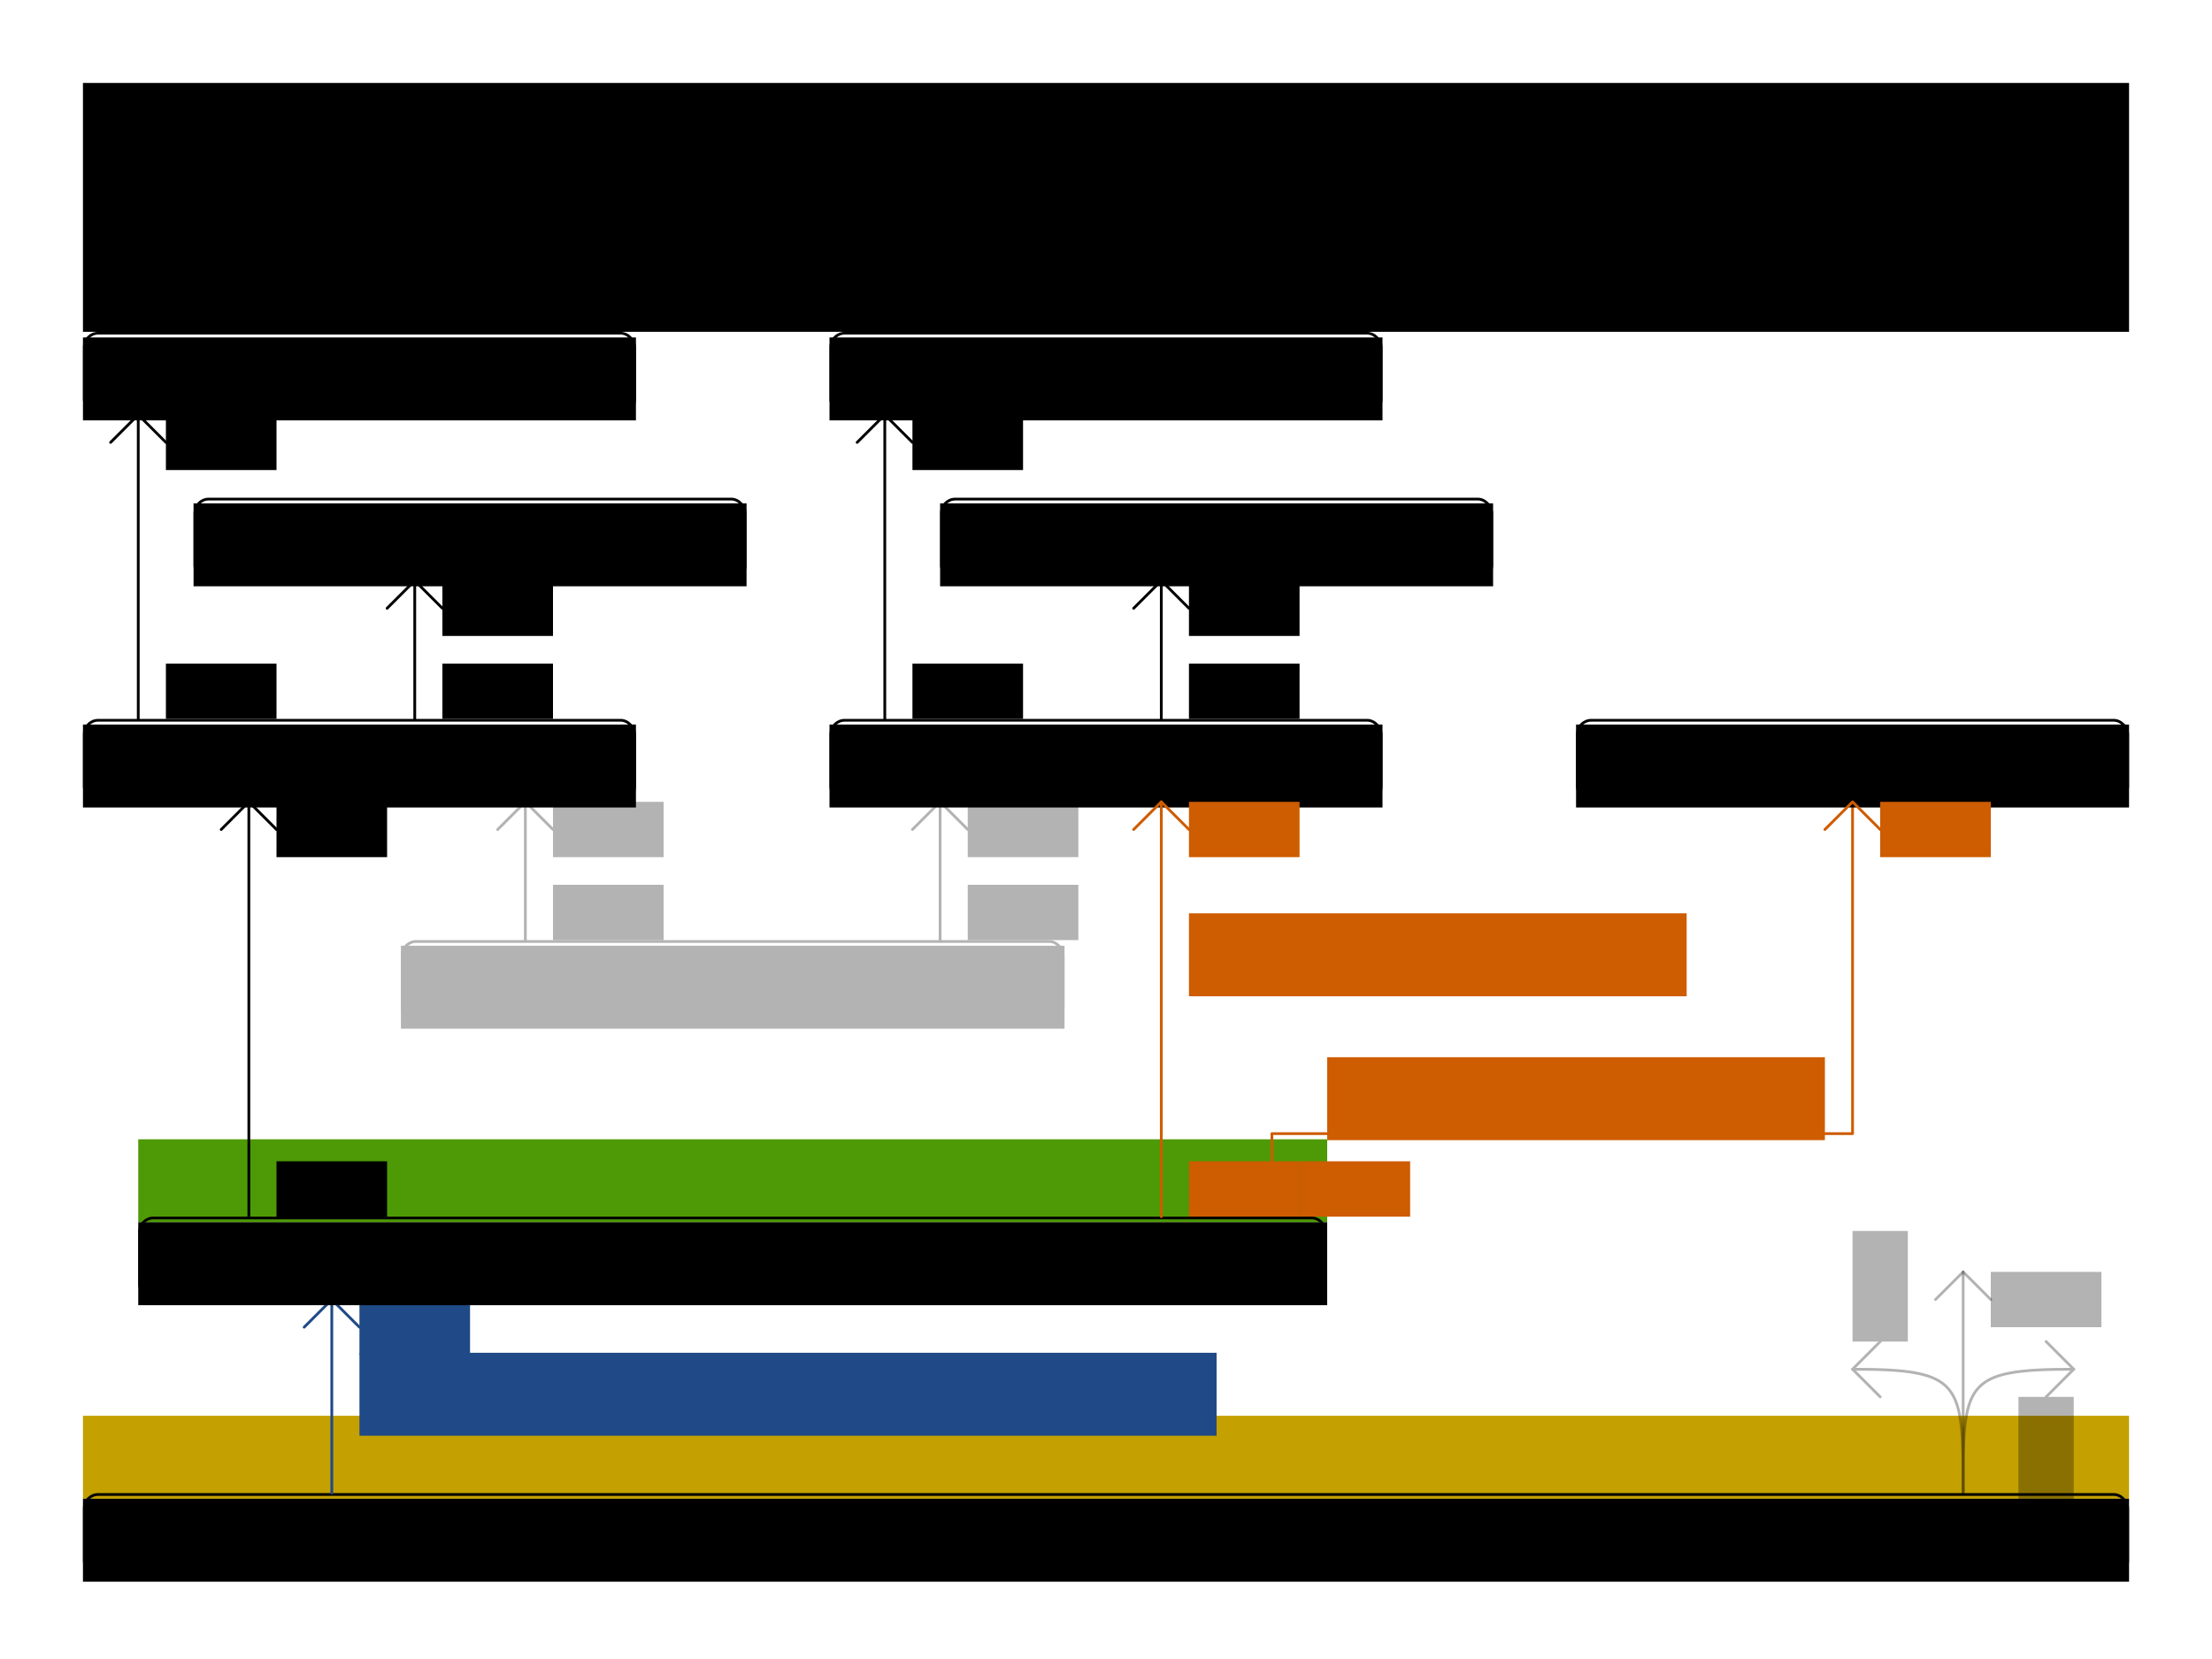 <?xml version="1.0" encoding="UTF-8" standalone="no"?>
<!-- Created with Inkscape (http://www.inkscape.org/) -->

<svg
    xmlns:dc="http://purl.org/dc/elements/1.1/"
    xmlns:cc="http://creativecommons.org/ns#"
    xmlns:rdf="http://www.w3.org/1999/02/22-rdf-syntax-ns#"
    xmlns="http://www.w3.org/2000/svg"
    xmlns:sodipodi="http://sodipodi.sourceforge.net/DTD/sodipodi-0.dtd"
    xmlns:inkscape="http://www.inkscape.org/namespaces/inkscape"
    width="800"
    height="600"
    id="svg2"
    version="1.1"
    inkscape:version="0.92.3 (2405546, 2018-03-11)"
    sodipodi:docname="curriculumCourseClassDiagram.svg"
    inkscape:export-filename="curriculumCourseClassDiagram.png"
    inkscape:export-xdpi="96"
    inkscape:export-ydpi="96">
  <defs
     id="defs4">
    <inkscape:perspective
       sodipodi:type="inkscape:persp3d"
       inkscape:vp_x="0 : 526.18109 : 1"
       inkscape:vp_y="0 : 1000 : 0"
       inkscape:vp_z="744.09448 : 526.18109 : 1"
       inkscape:persp3d-origin="372.04724 : 350.78739 : 1"
       id="perspective10" />
    <inkscape:perspective
       id="perspective3633"
       inkscape:persp3d-origin="0.5 : 0.33333333 : 1"
       inkscape:vp_z="1 : 0.5 : 1"
       inkscape:vp_y="0 : 1000 : 0"
       inkscape:vp_x="0 : 0.5 : 1"
       sodipodi:type="inkscape:persp3d" />
    <inkscape:perspective
       id="perspective3633-0"
       inkscape:persp3d-origin="0.5 : 0.33333333 : 1"
       inkscape:vp_z="1 : 0.5 : 1"
       inkscape:vp_y="0 : 1000 : 0"
       inkscape:vp_x="0 : 0.5 : 1"
       sodipodi:type="inkscape:persp3d" />
    <inkscape:perspective
       id="perspective3633-4"
       inkscape:persp3d-origin="0.5 : 0.33333333 : 1"
       inkscape:vp_z="1 : 0.5 : 1"
       inkscape:vp_y="0 : 1000 : 0"
       inkscape:vp_x="0 : 0.5 : 1"
       sodipodi:type="inkscape:persp3d" />
    <inkscape:perspective
       id="perspective3633-6"
       inkscape:persp3d-origin="0.5 : 0.33333333 : 1"
       inkscape:vp_z="1 : 0.5 : 1"
       inkscape:vp_y="0 : 1000 : 0"
       inkscape:vp_x="0 : 0.5 : 1"
       sodipodi:type="inkscape:persp3d" />
    <inkscape:perspective
       id="perspective3702"
       inkscape:persp3d-origin="0.5 : 0.33333333 : 1"
       inkscape:vp_z="1 : 0.5 : 1"
       inkscape:vp_y="0 : 1000 : 0"
       inkscape:vp_x="0 : 0.5 : 1"
       sodipodi:type="inkscape:persp3d" />
    <inkscape:perspective
       id="perspective3740"
       inkscape:persp3d-origin="0.5 : 0.33333333 : 1"
       inkscape:vp_z="1 : 0.5 : 1"
       inkscape:vp_y="0 : 1000 : 0"
       inkscape:vp_x="0 : 0.5 : 1"
       sodipodi:type="inkscape:persp3d" />
    <inkscape:perspective
       id="perspective3775"
       inkscape:persp3d-origin="0.5 : 0.33333333 : 1"
       inkscape:vp_z="1 : 0.5 : 1"
       inkscape:vp_y="0 : 1000 : 0"
       inkscape:vp_x="0 : 0.5 : 1"
       sodipodi:type="inkscape:persp3d" />
    <inkscape:perspective
       id="perspective3775-7"
       inkscape:persp3d-origin="0.5 : 0.33333333 : 1"
       inkscape:vp_z="1 : 0.5 : 1"
       inkscape:vp_y="0 : 1000 : 0"
       inkscape:vp_x="0 : 0.5 : 1"
       sodipodi:type="inkscape:persp3d" />
    <inkscape:perspective
       id="perspective3775-4"
       inkscape:persp3d-origin="0.5 : 0.33333333 : 1"
       inkscape:vp_z="1 : 0.5 : 1"
       inkscape:vp_y="0 : 1000 : 0"
       inkscape:vp_x="0 : 0.5 : 1"
       sodipodi:type="inkscape:persp3d" />
    <inkscape:perspective
       id="perspective3775-75"
       inkscape:persp3d-origin="0.5 : 0.33333333 : 1"
       inkscape:vp_z="1 : 0.5 : 1"
       inkscape:vp_y="0 : 1000 : 0"
       inkscape:vp_x="0 : 0.5 : 1"
       sodipodi:type="inkscape:persp3d" />
    <inkscape:perspective
       id="perspective3896"
       inkscape:persp3d-origin="0.5 : 0.33333333 : 1"
       inkscape:vp_z="1 : 0.5 : 1"
       inkscape:vp_y="0 : 1000 : 0"
       inkscape:vp_x="0 : 0.5 : 1"
       sodipodi:type="inkscape:persp3d" />
    <inkscape:perspective
       id="perspective3896-4"
       inkscape:persp3d-origin="0.5 : 0.33333333 : 1"
       inkscape:vp_z="1 : 0.5 : 1"
       inkscape:vp_y="0 : 1000 : 0"
       inkscape:vp_x="0 : 0.5 : 1"
       sodipodi:type="inkscape:persp3d" />
    <inkscape:perspective
       id="perspective3927"
       inkscape:persp3d-origin="0.5 : 0.33333333 : 1"
       inkscape:vp_z="1 : 0.5 : 1"
       inkscape:vp_y="0 : 1000 : 0"
       inkscape:vp_x="0 : 0.5 : 1"
       sodipodi:type="inkscape:persp3d" />
    <inkscape:perspective
       id="perspective3927-3"
       inkscape:persp3d-origin="0.5 : 0.33333333 : 1"
       inkscape:vp_z="1 : 0.5 : 1"
       inkscape:vp_y="0 : 1000 : 0"
       inkscape:vp_x="0 : 0.5 : 1"
       sodipodi:type="inkscape:persp3d" />
    <inkscape:perspective
       id="perspective3927-8"
       inkscape:persp3d-origin="0.5 : 0.33333333 : 1"
       inkscape:vp_z="1 : 0.5 : 1"
       inkscape:vp_y="0 : 1000 : 0"
       inkscape:vp_x="0 : 0.5 : 1"
       sodipodi:type="inkscape:persp3d" />
    <inkscape:perspective
       id="perspective4002"
       inkscape:persp3d-origin="0.5 : 0.33333333 : 1"
       inkscape:vp_z="1 : 0.5 : 1"
       inkscape:vp_y="0 : 1000 : 0"
       inkscape:vp_x="0 : 0.5 : 1"
       sodipodi:type="inkscape:persp3d" />
    <inkscape:perspective
       id="perspective4002-7"
       inkscape:persp3d-origin="0.5 : 0.33333333 : 1"
       inkscape:vp_z="1 : 0.5 : 1"
       inkscape:vp_y="0 : 1000 : 0"
       inkscape:vp_x="0 : 0.5 : 1"
       sodipodi:type="inkscape:persp3d" />
    <inkscape:perspective
       id="perspective4002-2"
       inkscape:persp3d-origin="0.5 : 0.33333333 : 1"
       inkscape:vp_z="1 : 0.5 : 1"
       inkscape:vp_y="0 : 1000 : 0"
       inkscape:vp_x="0 : 0.5 : 1"
       sodipodi:type="inkscape:persp3d" />
    <inkscape:perspective
       id="perspective4077"
       inkscape:persp3d-origin="0.5 : 0.33333333 : 1"
       inkscape:vp_z="1 : 0.5 : 1"
       inkscape:vp_y="0 : 1000 : 0"
       inkscape:vp_x="0 : 0.5 : 1"
       sodipodi:type="inkscape:persp3d" />
    <inkscape:perspective
       id="perspective4077-4"
       inkscape:persp3d-origin="0.5 : 0.33333333 : 1"
       inkscape:vp_z="1 : 0.5 : 1"
       inkscape:vp_y="0 : 1000 : 0"
       inkscape:vp_x="0 : 0.5 : 1"
       sodipodi:type="inkscape:persp3d" />
    <inkscape:perspective
       id="perspective4077-46"
       inkscape:persp3d-origin="0.5 : 0.33333333 : 1"
       inkscape:vp_z="1 : 0.5 : 1"
       inkscape:vp_y="0 : 1000 : 0"
       inkscape:vp_x="0 : 0.5 : 1"
       sodipodi:type="inkscape:persp3d" />
    <inkscape:perspective
       id="perspective4152"
       inkscape:persp3d-origin="0.5 : 0.33333333 : 1"
       inkscape:vp_z="1 : 0.5 : 1"
       inkscape:vp_y="0 : 1000 : 0"
       inkscape:vp_x="0 : 0.5 : 1"
       sodipodi:type="inkscape:persp3d" />
    <inkscape:perspective
       id="perspective4152-7"
       inkscape:persp3d-origin="0.5 : 0.33333333 : 1"
       inkscape:vp_z="1 : 0.5 : 1"
       inkscape:vp_y="0 : 1000 : 0"
       inkscape:vp_x="0 : 0.5 : 1"
       sodipodi:type="inkscape:persp3d" />
    <inkscape:perspective
       id="perspective4152-0"
       inkscape:persp3d-origin="0.5 : 0.33333333 : 1"
       inkscape:vp_z="1 : 0.5 : 1"
       inkscape:vp_y="0 : 1000 : 0"
       inkscape:vp_x="0 : 0.5 : 1"
       sodipodi:type="inkscape:persp3d" />
    <inkscape:perspective
       id="perspective4227"
       inkscape:persp3d-origin="0.5 : 0.33333333 : 1"
       inkscape:vp_z="1 : 0.5 : 1"
       inkscape:vp_y="0 : 1000 : 0"
       inkscape:vp_x="0 : 0.5 : 1"
       sodipodi:type="inkscape:persp3d" />
    <inkscape:perspective
       id="perspective4227-1"
       inkscape:persp3d-origin="0.5 : 0.33333333 : 1"
       inkscape:vp_z="1 : 0.5 : 1"
       inkscape:vp_y="0 : 1000 : 0"
       inkscape:vp_x="0 : 0.5 : 1"
       sodipodi:type="inkscape:persp3d" />
    <inkscape:perspective
       id="perspective4227-3"
       inkscape:persp3d-origin="0.5 : 0.33333333 : 1"
       inkscape:vp_z="1 : 0.5 : 1"
       inkscape:vp_y="0 : 1000 : 0"
       inkscape:vp_x="0 : 0.5 : 1"
       sodipodi:type="inkscape:persp3d" />
    <inkscape:perspective
       id="perspective2987"
       inkscape:persp3d-origin="0.5 : 0.33333333 : 1"
       inkscape:vp_z="1 : 0.5 : 1"
       inkscape:vp_y="0 : 1000 : 0"
       inkscape:vp_x="0 : 0.5 : 1"
       sodipodi:type="inkscape:persp3d" />
    <inkscape:perspective
       id="perspective3018"
       inkscape:persp3d-origin="0.5 : 0.33333333 : 1"
       inkscape:vp_z="1 : 0.5 : 1"
       inkscape:vp_y="0 : 1000 : 0"
       inkscape:vp_x="0 : 0.5 : 1"
       sodipodi:type="inkscape:persp3d" />
    <inkscape:perspective
       id="perspective3049"
       inkscape:persp3d-origin="0.5 : 0.33333333 : 1"
       inkscape:vp_z="1 : 0.5 : 1"
       inkscape:vp_y="0 : 1000 : 0"
       inkscape:vp_x="0 : 0.5 : 1"
       sodipodi:type="inkscape:persp3d" />
  </defs>
  <sodipodi:namedview
     id="base"
     pagecolor="#ffffff"
     bordercolor="#666666"
     borderopacity="1.0"
     inkscape:pageopacity="1"
     inkscape:pageshadow="2"
     inkscape:zoom="1.2783333"
     inkscape:cx="408.60495"
     inkscape:cy="300"
     inkscape:document-units="px"
     inkscape:current-layer="layer1"
     showgrid="true"
     width="800px"
     borderlayer="true"
     gridtolerance="10"
     inkscape:window-width="1680"
     inkscape:window-height="991"
     inkscape:window-x="1680"
     inkscape:window-y="27"
     inkscape:window-maximized="1"
     inkscape:snap-grids="true"
     inkscape:snap-bbox="false"
     showguides="true"
     inkscape:guide-bbox="true">
    <inkscape:grid
       empspacing="10"
       visible="true"
       enabled="true"
       snapvisiblegridlinesonly="true"
       spacingx="10"
       spacingy="10"
       dotted="true"
       type="xygrid"
       id="grid2845"
       originx="0"
       originy="0" />
  </sodipodi:namedview>
  <g
     inkscape:groupmode="layer"
     id="layer4"
     inkscape:label="PlanningSolution annotations"
     style="display:inline">
    <rect
       ry="5"
       rx="5"
       y="540.5"
       x="30.5"
       height="29"
       width="739"
       id="rect4736"
       style="display:inline;opacity:0.5;fill:#fce94f;stroke:none" />
    <flowRoot
       style="font-style:italic;font-variant:normal;font-weight:normal;font-stretch:normal;line-height:0.01%;font-family:'Liberation Sans';-inkscape-font-specification:'Arial Italic';text-align:center;writing-mode:lr-tb;text-anchor:middle;display:inline;fill:#c4a000;fill-opacity:1;stroke:none"
       id="flowRoot4348-6-1"
       xml:space="preserve"
       transform="translate(-370,468.262)"><flowRegion
         id="flowRegion4350-8-1"><rect
           style="font-style:italic;font-size:20px;-inkscape-font-specification:'Arial Italic';fill:#c4a000"
           y="43.777"
           x="400"
           height="30"
           width="740"
           id="rect4352-5-84" /></flowRegion><flowPara
         id="flowPara4354-9-3"
         style="font-size:20px;line-height:1.25">@PlanningSolution</flowPara></flowRoot>    <flowRoot
       transform="translate(-150,395.786)"
       xml:space="preserve"
       id="flowRoot3161"
       style="font-style:italic;font-variant:normal;font-weight:normal;font-stretch:normal;line-height:0.01%;font-family:'Liberation Sans';-inkscape-font-specification:'Arial Italic';text-align:start;writing-mode:lr-tb;text-anchor:start;display:inline;fill:#204a87;fill-opacity:1;stroke:none"><flowRegion
         id="flowRegion3163"><rect
           id="rect3165"
           width="310"
           height="30"
           x="280"
           y="93.463"
           style="font-style:italic;font-size:16px;-inkscape-font-specification:'Arial Italic';text-align:start;text-anchor:start;fill:#204a87" /></flowRegion><flowPara
         id="flowPara3167"
         style="font-size:16px;line-height:1.25">@PlanningEntityCollectionProperty</flowPara></flowRoot>  </g>
  <g
     inkscape:groupmode="layer"
     id="layer3"
     inkscape:label="PlanningSolution"
     style="display:inline">
    <rect
       style="display:inline;fill:none;stroke:#000000;stroke-width:1;stroke-linecap:round;stroke-linejoin:round;stroke-miterlimit:4;stroke-dasharray:none"
       id="rect2851-41-9-5"
       width="739"
       height="29"
       x="30.5"
       y="540.5"
       rx="5"
       ry="5" />
    <flowRoot
       transform="translate(-310,508.261)"
       xml:space="preserve"
       id="flowRoot3985-1-6"
       style="font-style:normal;font-variant:normal;font-weight:normal;font-stretch:normal;line-height:0.01%;font-family:'Liberation Sans';-inkscape-font-specification:'Liberation Sans, Normal';text-align:center;writing-mode:lr-tb;text-anchor:middle;display:inline;fill:#000000;fill-opacity:1;stroke:none"><flowRegion
         id="flowRegion3987-3-4"><rect
           id="rect3989-1-1"
           width="740"
           height="30"
           x="340"
           y="33.777"
           style="font-size:20px" /></flowRegion><flowPara
         id="flowPara3991-1-62"
         style="font-size:20px;line-height:1.25">CourseSchedule</flowPara></flowRoot>    <path
       sodipodi:nodetypes="cc"
       inkscape:connector-curvature="0"
       id="path4270"
       d="M 120,540 V 470"
       style="color:#000000;display:inline;overflow:visible;visibility:visible;fill:none;stroke:#204a87;stroke-width:1px;stroke-linecap:round;stroke-linejoin:round;stroke-miterlimit:4;stroke-dasharray:none;stroke-dashoffset:0;stroke-opacity:1;marker:none;enable-background:accumulate" />
    <path
       inkscape:connector-curvature="0"
       id="path4272"
       d="m 110,480 10,-10 10,10"
       style="color:#000000;display:inline;overflow:visible;visibility:visible;fill:none;stroke:#204a87;stroke-width:1px;stroke-linecap:round;stroke-linejoin:round;stroke-miterlimit:4;stroke-dasharray:none;stroke-dashoffset:0;stroke-opacity:1;marker:none;enable-background:accumulate" />
    <flowRoot
       transform="translate(130,354.255)"
       xml:space="preserve"
       id="flowRoot4274"
       style="font-style:normal;font-variant:normal;font-weight:normal;font-stretch:normal;line-height:0.01%;font-family:'Liberation Sans';-inkscape-font-specification:'Liberation Sans, Normal';text-align:start;writing-mode:lr-tb;text-anchor:start;display:inline;fill:#204a87;fill-opacity:1;stroke:none"><flowRegion
         id="flowRegion4276"><rect
           id="rect4278"
           width="40"
           height="20"
           x="0"
           y="115.745"
           style="font-size:16px;text-align:start;text-anchor:start;fill:#204a87;fill-opacity:1" /></flowRegion><flowPara
         id="flowPara4280"
         style="font-size:16px;line-height:1.25"> *</flowPara></flowRoot>    <path
       style="color:#000000;display:inline;overflow:visible;visibility:visible;opacity:0.3;fill:none;stroke:#000000;stroke-width:1px;stroke-linecap:round;stroke-linejoin:round;stroke-miterlimit:4;stroke-dasharray:none;stroke-dashoffset:0;stroke-opacity:1;marker:none;enable-background:accumulate"
       d="M 710,540 V 460"
       id="path4312"
       inkscape:connector-curvature="0"
       sodipodi:nodetypes="cc" />
    <path
       style="color:#000000;display:inline;overflow:visible;visibility:visible;opacity:0.3;fill:none;stroke:#000000;stroke-width:1px;stroke-linecap:round;stroke-linejoin:round;stroke-miterlimit:4;stroke-dasharray:none;stroke-dashoffset:0;stroke-opacity:1;marker:none;enable-background:accumulate"
       d="m 700,470 10,-10 10,10"
       id="path4314"
       inkscape:connector-curvature="0" />
    <flowRoot
       style="font-style:normal;font-variant:normal;font-weight:normal;font-stretch:normal;line-height:0.01%;font-family:'Liberation Sans';-inkscape-font-specification:'Liberation Sans, Normal';text-align:start;writing-mode:lr-tb;text-anchor:start;display:inline;opacity:0.3;fill:#000000;fill-opacity:1;stroke:none"
       id="flowRoot4316"
       xml:space="preserve"
       transform="translate(720,344.255)"><flowRegion
         id="flowRegion4318"><rect
           style="font-size:16px;text-align:start;text-anchor:start;fill:#000000;fill-opacity:1"
           y="115.745"
           x="0"
           height="20"
           width="40"
           id="rect4320" /></flowRegion><flowPara
         id="flowPara4322"
         style="font-size:16px;line-height:1.25"> *</flowPara></flowRoot>    <g
       id="g4452"
       transform="translate(25.199,-452.362)"
       style="display:inline;opacity:0.3">
      <path
         style="color:#000000;display:inline;overflow:visible;visibility:visible;fill:none;stroke:#000000;stroke-width:1px;stroke-linecap:round;stroke-linejoin:round;stroke-miterlimit:4;stroke-dasharray:none;stroke-dashoffset:0;stroke-opacity:1;marker:none;enable-background:accumulate"
         d="m 684.801,992.362 c 0,-40 -0.164,-44.801 -40,-44.801"
         id="path4340"
         inkscape:connector-curvature="0"
         sodipodi:nodetypes="cc" />
      <path
         style="color:#000000;display:inline;overflow:visible;visibility:visible;fill:none;stroke:#000000;stroke-width:1px;stroke-linecap:round;stroke-linejoin:round;stroke-miterlimit:4;stroke-dasharray:none;stroke-dashoffset:0;stroke-opacity:1;marker:none;enable-background:accumulate"
         d="m 654.801,957.561 -10,-10 10,-10"
         id="path4342"
         inkscape:connector-curvature="0" />
      <flowRoot
         style="font-style:normal;font-variant:normal;font-weight:normal;font-stretch:normal;line-height:0.01%;font-family:'Liberation Sans';-inkscape-font-specification:'Liberation Sans, Normal';text-align:start;writing-mode:lr-tb;text-anchor:start;fill:#000000;fill-opacity:1;stroke:none"
         id="flowRoot4344"
         xml:space="preserve"
         transform="rotate(-90,733.308,204.253)"><flowRegion
           id="flowRegion4346"><rect
             style="font-size:16px;text-align:start;text-anchor:start;fill:#000000;fill-opacity:1"
             y="115.745"
             x="0"
             height="20"
             width="40"
             id="rect4348" /></flowRegion><flowPara
           id="flowPara4350"
           style="font-size:16px;line-height:1.25"> *</flowPara></flowRoot>      <path
         style="color:#000000;display:inline;overflow:visible;visibility:visible;fill:none;stroke:#000000;stroke-width:1px;stroke-linecap:round;stroke-linejoin:round;stroke-miterlimit:4;stroke-dasharray:none;stroke-dashoffset:0;stroke-opacity:1;marker:none;enable-background:accumulate"
         d="m 684.801,992.362 c 0,-40 -0.082,-44.801 40,-44.801"
         id="path4354"
         inkscape:connector-curvature="0"
         sodipodi:nodetypes="cc" />
      <path
         style="color:#000000;display:inline;overflow:visible;visibility:visible;fill:none;stroke:#000000;stroke-width:1px;stroke-linecap:round;stroke-linejoin:round;stroke-miterlimit:4;stroke-dasharray:none;stroke-dashoffset:0;stroke-opacity:1;marker:none;enable-background:accumulate"
         d="m 714.801,937.561 10,10 -10,10"
         id="path4356"
         inkscape:connector-curvature="0" />
      <flowRoot
         style="font-style:normal;font-variant:normal;font-weight:normal;font-stretch:normal;line-height:0.01%;font-family:'Liberation Sans';-inkscape-font-specification:'Liberation Sans, Normal';text-align:start;writing-mode:lr-tb;text-anchor:start;fill:#000000;fill-opacity:1;stroke:none"
         id="flowRoot4358"
         xml:space="preserve"
         transform="rotate(90,-58.508,899.054)"><flowRegion
           id="flowRegion4360"><rect
             style="font-size:16px;text-align:start;text-anchor:start;fill:#000000;fill-opacity:1"
             y="115.745"
             x="0"
             height="20"
             width="40"
             id="rect4362" /></flowRegion><flowPara
           id="flowPara4364"
           style="font-size:16px;line-height:1.25"> *</flowPara></flowRoot>    </g>
  </g>
  <g
     inkscape:groupmode="layer"
     id="layer2"
     inkscape:label="Annotations"
     style="display:inline">
    <rect
       style="opacity:0.5;fill:#8ae234;stroke:none"
       id="rect4619"
       width="429"
       height="29"
       x="50.5"
       y="440.5"
       rx="5"
       ry="5" />
    <flowRoot
       style="font-style:italic;font-variant:normal;font-weight:normal;font-stretch:normal;line-height:0.01%;font-family:'Liberation Sans';-inkscape-font-specification:'Arial Italic';text-align:center;writing-mode:lr-tb;text-anchor:middle;fill:#4e9a06;fill-opacity:1;stroke:none"
       id="flowRoot4348-6"
       xml:space="preserve"
       transform="translate(-290,368.262)"><flowRegion
         id="flowRegion4350-8"><rect
           style="font-style:italic;font-size:20px;-inkscape-font-specification:'Arial Italic';fill:#4e9a06"
           y="43.777"
           x="340"
           height="30"
           width="430"
           id="rect4352-5" /></flowRegion><flowPara
         id="flowPara4354-9"
         style="font-size:20px;line-height:1.25">@PlanningEntity</flowPara></flowRoot>    <flowRoot
       style="font-style:italic;font-variant:normal;font-weight:normal;font-stretch:normal;line-height:0.01%;font-family:'Liberation Sans';-inkscape-font-specification:'Arial Italic';text-align:start;writing-mode:lr-tb;text-anchor:start;fill:#ce5c00;fill-opacity:1;stroke:none"
       id="flowRoot4348-6-5"
       xml:space="preserve"
       transform="translate(10,256.537)"><flowRegion
         id="flowRegion4350-8-4"><rect
           style="font-style:italic;font-size:20px;-inkscape-font-specification:'Arial Italic';text-align:start;text-anchor:start;fill:#ce5c00"
           y="73.777"
           x="420"
           height="30"
           width="180"
           id="rect4352-5-8" /></flowRegion><flowPara
         id="flowPara4354-9-6"
         style="font-size:20px;line-height:1.25">@PlanningVariable</flowPara></flowRoot>    <flowRoot
       transform="translate(60,308.576)"
       xml:space="preserve"
       id="flowRoot4262"
       style="font-style:italic;font-variant:normal;font-weight:normal;font-stretch:normal;line-height:0.01%;font-family:'Liberation Sans';-inkscape-font-specification:'Arial Italic';text-align:end;writing-mode:lr-tb;text-anchor:end;fill:#ce5c00;fill-opacity:1;stroke:none"><flowRegion
         id="flowRegion4264"><rect
           id="rect4266"
           width="180"
           height="30"
           x="420"
           y="73.777"
           style="font-style:italic;font-size:20px;-inkscape-font-specification:'Arial Italic';text-align:end;text-anchor:end;fill:#ce5c00" /></flowRegion><flowPara
         id="flowPara4268"
         style="font-size:20px;line-height:1.25">@PlanningVariable</flowPara></flowRoot>  </g>
  <g
     inkscape:label="Base"
     inkscape:groupmode="layer"
     id="layer1"
     transform="translate(0,-452.362)"
     style="display:inline">
    <path
       style="color:#000000;fill:none;stroke:#ce5c00;stroke-width:1px;stroke-linecap:round;stroke-linejoin:round;stroke-miterlimit:4;stroke-opacity:1;stroke-dasharray:none;stroke-dashoffset:0;marker:none;visibility:visible;display:inline;overflow:visible;enable-background:accumulate"
       d="m 460,440 0,-30 210,0 0,-120"
       id="path4260"
       inkscape:connector-curvature="0"
       sodipodi:nodetypes="cccc"
       transform="translate(0,452.362)" />
    <flowRoot
       xml:space="preserve"
       id="flowRoot4302"
       style="font-style:normal;font-variant:normal;font-weight:normal;font-stretch:normal;line-height:0.01%;font-family:'Liberation Sans';-inkscape-font-specification:'Liberation Sans, Normal';text-align:center;writing-mode:lr-tb;text-anchor:middle;fill:#000000;fill-opacity:1;stroke:none"
       transform="translate(-20,262.362)"><flowRegion
         id="flowRegion4304"><rect
           id="rect4306"
           width="740"
           height="90"
           x="50"
           y="220"
           style="font-size:36px;text-align:center;text-anchor:middle" /></flowRegion><flowPara
         id="flowPara4621"
         style="font-size:36px;line-height:1.25">Curriculum course class diagram</flowPara></flowRoot>    <g
       id="g3709"
       transform="translate(0,20)" />
    <flowRoot
       xml:space="preserve"
       id="flowRoot4157"
       style="font-style:normal;font-weight:normal;line-height:0.01%;font-family:sans-serif;letter-spacing:0px;word-spacing:0px;fill:#000000;fill-opacity:1;stroke:none"><flowRegion
         id="flowRegion4159"
         style="font-family:sans-serif"><rect
           id="rect4161"
           width="10.955"
           height="72.472"
           x="16.011"
           y="-53.933"
           style="font-family:sans-serif" /></flowRegion><flowPara
         id="flowPara4163"
         style="font-size:40px;line-height:1.25;font-family:sans-serif"> </flowPara></flowRoot>    <rect
       ry="5"
       rx="5"
       y="892.862"
       x="50.5"
       height="29"
       width="429"
       id="rect4346"
       style="fill:none;stroke:#000000;stroke-width:1;stroke-linecap:round;stroke-linejoin:round;stroke-miterlimit:4;stroke-dasharray:none" />
    <flowRoot
       style="font-style:normal;font-variant:normal;font-weight:normal;font-stretch:normal;line-height:0.01%;font-family:'Liberation Sans';-inkscape-font-specification:'Liberation Sans, Normal';text-align:center;writing-mode:lr-tb;text-anchor:middle;fill:#000000;fill-opacity:1;stroke:none"
       id="flowRoot4348"
       xml:space="preserve"
       transform="translate(-290,860.623)"><flowRegion
         id="flowRegion4350"><rect
           style="font-size:20px"
           y="33.777"
           x="340"
           height="30"
           width="430"
           id="rect4352" /></flowRegion><flowPara
         id="flowPara4354"
         style="font-size:20px;line-height:1.25">Lecture</flowPara></flowRoot>    <rect
       ry="5"
       rx="5"
       y="572.862"
       x="30.5"
       height="29"
       width="199"
       id="rect3114"
       style="fill:none;stroke:#000000;stroke-width:1;stroke-linecap:round;stroke-linejoin:round;stroke-miterlimit:4;stroke-dasharray:none" />
    <flowRoot
       style="font-style:normal;font-variant:normal;font-weight:normal;font-stretch:normal;line-height:0.01%;font-family:'Liberation Sans';-inkscape-font-specification:'Liberation Sans, Normal';text-align:center;writing-mode:lr-tb;text-anchor:middle;fill:#000000;fill-opacity:1;stroke:none"
       id="flowRoot3116"
       xml:space="preserve"
       transform="translate(-310,540.623)"><flowRegion
         id="flowRegion3118"><rect
           style="font-size:20px"
           y="33.777"
           x="340"
           height="30"
           width="200"
           id="rect3120" /></flowRegion><flowPara
         id="flowPara3122"
         style="font-size:20px;line-height:1.25">Teacher</flowPara></flowRoot>    <rect
       style="fill:none;stroke:#000000;stroke-width:1;stroke-linecap:round;stroke-linejoin:round;stroke-miterlimit:4;stroke-dasharray:none"
       id="rect4017"
       width="199"
       height="29"
       x="300.5"
       y="572.862"
       rx="5"
       ry="5" />
    <flowRoot
       transform="translate(-40,540.623)"
       xml:space="preserve"
       id="flowRoot4019"
       style="font-style:normal;font-variant:normal;font-weight:normal;font-stretch:normal;line-height:0.01%;font-family:'Liberation Sans';-inkscape-font-specification:'Liberation Sans, Normal';text-align:center;writing-mode:lr-tb;text-anchor:middle;fill:#000000;fill-opacity:1;stroke:none"><flowRegion
         id="flowRegion4021"><rect
           id="rect4023"
           width="200"
           height="30"
           x="340"
           y="33.777"
           style="font-size:20px" /></flowRegion><flowPara
         id="flowPara4025"
         style="font-size:20px;line-height:1.25">Day</flowPara></flowRoot>    <rect
       style="fill:none;stroke:#000000;stroke-width:1;stroke-linecap:round;stroke-linejoin:round;stroke-miterlimit:4;stroke-dasharray:none"
       id="rect2851-41-9"
       width="199"
       height="29"
       x="30.5"
       y="712.862"
       rx="5"
       ry="5" />
    <flowRoot
       transform="translate(-310,680.623)"
       xml:space="preserve"
       id="flowRoot3985-1"
       style="font-style:normal;font-variant:normal;font-weight:normal;font-stretch:normal;line-height:0.01%;font-family:'Liberation Sans';-inkscape-font-specification:'Liberation Sans, Normal';text-align:center;writing-mode:lr-tb;text-anchor:middle;fill:#000000;fill-opacity:1;stroke:none"><flowRegion
         id="flowRegion3987-3"><rect
           id="rect3989-1"
           width="200"
           height="30"
           x="340"
           y="33.777"
           style="font-size:20px" /></flowRegion><flowPara
         style="font-size:20px;line-height:1.25"
         id="flowPara3991-1">Course</flowPara></flowRoot>    <rect
       ry="5"
       rx="5"
       y="712.862"
       x="300.5"
       height="29"
       width="199"
       id="rect3124"
       style="fill:none;stroke:#000000;stroke-width:1;stroke-linecap:round;stroke-linejoin:round;stroke-miterlimit:4;stroke-dasharray:none" />
    <flowRoot
       style="font-style:normal;font-variant:normal;font-weight:normal;font-stretch:normal;line-height:0.01%;font-family:'Liberation Sans';-inkscape-font-specification:'Liberation Sans, Normal';text-align:center;writing-mode:lr-tb;text-anchor:middle;fill:#000000;fill-opacity:1;stroke:none"
       id="flowRoot3126"
       xml:space="preserve"
       transform="translate(-40,680.623)"><flowRegion
         id="flowRegion3128"><rect
           style="font-size:20px"
           y="33.777"
           x="340"
           height="30"
           width="200"
           id="rect3130" /></flowRegion><flowPara
         style="font-size:20px;line-height:1.25"
         id="flowPara3132">Period</flowPara></flowRoot>    <rect
       style="fill:none;stroke:#000000;stroke-width:1;stroke-linecap:round;stroke-linejoin:round;stroke-miterlimit:4;stroke-dasharray:none"
       id="rect3134"
       width="199"
       height="29"
       x="570.5"
       y="712.862"
       rx="5"
       ry="5" />
    <flowRoot
       transform="translate(230,680.623)"
       xml:space="preserve"
       id="flowRoot3136"
       style="font-style:normal;font-variant:normal;font-weight:normal;font-stretch:normal;line-height:0.01%;font-family:'Liberation Sans';-inkscape-font-specification:'Liberation Sans, Normal';text-align:center;writing-mode:lr-tb;text-anchor:middle;fill:#000000;fill-opacity:1;stroke:none"><flowRegion
         id="flowRegion3138"><rect
           id="rect3140"
           width="200"
           height="30"
           x="340"
           y="33.777"
           style="font-size:20px" /></flowRegion><flowPara
         id="flowPara3142"
         style="font-size:20px;line-height:1.25">Room</flowPara></flowRoot>    <rect
       style="fill:none;stroke:#000000;stroke-width:1;stroke-linecap:round;stroke-linejoin:round;stroke-miterlimit:4;stroke-dasharray:none"
       id="rect3144"
       width="199"
       height="29"
       x="70.5"
       y="632.862"
       rx="5"
       ry="5" />
    <flowRoot
       transform="translate(-270,600.623)"
       xml:space="preserve"
       id="flowRoot3146"
       style="font-style:normal;font-variant:normal;font-weight:normal;font-stretch:normal;line-height:0.01%;font-family:'Liberation Sans';-inkscape-font-specification:'Liberation Sans, Normal';text-align:center;writing-mode:lr-tb;text-anchor:middle;fill:#000000;fill-opacity:1;stroke:none"><flowRegion
         id="flowRegion3148"><rect
           id="rect3150"
           width="200"
           height="30"
           x="340"
           y="33.777"
           style="font-size:20px" /></flowRegion><flowPara
         id="flowPara3152"
         style="font-size:20px;line-height:1.25">Curriculum</flowPara></flowRoot>    <path
       style="color:#000000;fill:none;stroke:#000000;stroke-width:1px;stroke-linecap:round;stroke-linejoin:round;stroke-miterlimit:4;stroke-opacity:1;stroke-dasharray:none;stroke-dashoffset:0;marker:none;visibility:visible;display:inline;overflow:visible;enable-background:accumulate"
       d="M 50,260 50,150"
       id="path3156"
       inkscape:connector-curvature="0"
       transform="translate(0,452.362)" />
    <path
       style="color:#000000;fill:none;stroke:#000000;stroke-width:1px;stroke-linecap:round;stroke-linejoin:round;stroke-miterlimit:4;stroke-opacity:1;stroke-dasharray:none;stroke-dashoffset:0;marker:none;visibility:visible;display:inline;overflow:visible;enable-background:accumulate"
       d="m 40,160 10,-10 10,10"
       id="path3158"
       inkscape:connector-curvature="0"
       transform="translate(0,452.362)" />
    <path
       style="color:#000000;fill:none;stroke:#000000;stroke-width:1px;stroke-linecap:round;stroke-linejoin:round;stroke-miterlimit:4;stroke-opacity:1;stroke-dasharray:none;stroke-dashoffset:0;marker:none;visibility:visible;display:inline;overflow:visible;enable-background:accumulate"
       d="m 150,712.362 0,-50"
       id="path3170"
       inkscape:connector-curvature="0"
       sodipodi:nodetypes="cc" />
    <path
       style="color:#000000;fill:none;stroke:#000000;stroke-width:1px;stroke-linecap:round;stroke-linejoin:round;stroke-miterlimit:4;stroke-opacity:1;stroke-dasharray:none;stroke-dashoffset:0;marker:none;visibility:visible;display:inline;overflow:visible;enable-background:accumulate"
       d="m 140,672.362 10,-10 10,10"
       id="path3172"
       inkscape:connector-curvature="0" />
    <flowRoot
       style="font-style:normal;font-variant:normal;font-weight:normal;font-stretch:normal;line-height:0.01%;font-family:'Liberation Sans';-inkscape-font-specification:'Liberation Sans, Normal';text-align:start;writing-mode:lr-tb;text-anchor:start;fill:#000000;fill-opacity:1;stroke:none"
       id="flowRoot3956"
       xml:space="preserve"
       transform="translate(160,546.617)"><flowRegion
         id="flowRegion3958"><rect
           style="font-size:16px;text-align:start;text-anchor:start;fill:#000000;fill-opacity:1"
           y="115.745"
           x="0"
           height="20"
           width="40"
           id="rect3960" /></flowRegion><flowPara
         id="flowPara3962"
         style="font-size:16px;line-height:1.25"> *</flowPara></flowRoot>    <flowRoot
       transform="translate(160,570.867)"
       xml:space="preserve"
       id="flowRoot3964"
       style="font-style:normal;font-variant:normal;font-weight:normal;font-stretch:normal;line-height:0.01%;font-family:'Liberation Sans';-inkscape-font-specification:'Liberation Sans, Normal';text-align:start;writing-mode:lr-tb;text-anchor:start;fill:#000000;fill-opacity:1;stroke:none"><flowRegion
         id="flowRegion3966"><rect
           id="rect3968"
           width="40"
           height="20"
           x="0"
           y="121.495"
           style="font-size:16px;text-align:start;text-anchor:start;fill:#000000;fill-opacity:1" /></flowRegion><flowPara
         id="flowPara3970"
         style="font-size:16px;line-height:1.25">*</flowPara></flowRoot>    <flowRoot
       transform="translate(70,490.867)"
       xml:space="preserve"
       id="flowRoot3972"
       style="font-style:normal;font-variant:normal;font-weight:normal;font-stretch:normal;line-height:0.01%;font-family:'Liberation Sans';-inkscape-font-specification:'Liberation Sans, Normal';text-align:start;writing-mode:lr-tb;text-anchor:start;fill:#000000;fill-opacity:1;stroke:none"><flowRegion
         id="flowRegion3974"><rect
           id="rect3976"
           width="40"
           height="20"
           x="-10"
           y="111.495"
           style="font-size:16px;text-align:start;text-anchor:start;fill:#000000;fill-opacity:1" /></flowRegion><flowPara
         id="flowPara3978"
         style="font-size:16px;line-height:1.25"> 1</flowPara></flowRoot>    <flowRoot
       style="font-style:normal;font-variant:normal;font-weight:normal;font-stretch:normal;line-height:0.01%;font-family:'Liberation Sans';-inkscape-font-specification:'Liberation Sans, Normal';text-align:start;writing-mode:lr-tb;text-anchor:start;fill:#000000;fill-opacity:1;stroke:none"
       id="flowRoot3980"
       xml:space="preserve"
       transform="translate(60,565.117)"><flowRegion
         id="flowRegion3982"><rect
           style="font-size:16px;text-align:start;text-anchor:start;fill:#000000;fill-opacity:1"
           y="127.245"
           x="0"
           height="20"
           width="40"
           id="rect3984" /></flowRegion><flowPara
         id="flowPara3986"
         style="font-size:16px;line-height:1.25">*</flowPara></flowRoot>    <rect
       ry="5"
       rx="5"
       y="632.862"
       x="340.5"
       height="29"
       width="199"
       id="rect4027"
       style="fill:none;stroke:#000000;stroke-width:1;stroke-linecap:round;stroke-linejoin:round;stroke-miterlimit:4;stroke-dasharray:none" />
    <flowRoot
       style="font-style:normal;font-variant:normal;font-weight:normal;font-stretch:normal;line-height:0.01%;font-family:'Liberation Sans';-inkscape-font-specification:'Liberation Sans, Normal';text-align:center;writing-mode:lr-tb;text-anchor:middle;fill:#000000;fill-opacity:1;stroke:none"
       id="flowRoot4029"
       xml:space="preserve"
       transform="translate(9.9403954e-6,600.623)"><flowRegion
         id="flowRegion4031"><rect
           style="font-size:20px"
           y="33.777"
           x="340"
           height="30"
           width="200"
           id="rect4033" /></flowRegion><flowPara
         id="flowPara4035"
         style="font-size:20px;line-height:1.25">Timeslot</flowPara></flowRoot>    <path
       inkscape:connector-curvature="0"
       id="path4037"
       d="m 320,712.362 0,-110"
       style="color:#000000;fill:none;stroke:#000000;stroke-width:1px;stroke-linecap:round;stroke-linejoin:round;stroke-miterlimit:4;stroke-opacity:1;stroke-dasharray:none;stroke-dashoffset:0;marker:none;visibility:visible;display:inline;overflow:visible;enable-background:accumulate" />
    <path
       inkscape:connector-curvature="0"
       id="path4039"
       d="m 310,612.362 10,-10 10,10"
       style="color:#000000;fill:none;stroke:#000000;stroke-width:1px;stroke-linecap:round;stroke-linejoin:round;stroke-miterlimit:4;stroke-opacity:1;stroke-dasharray:none;stroke-dashoffset:0;marker:none;visibility:visible;display:inline;overflow:visible;enable-background:accumulate" />
    <path
       sodipodi:nodetypes="cc"
       inkscape:connector-curvature="0"
       id="path4041"
       d="m 420,712.362 0,-50"
       style="color:#000000;fill:none;stroke:#000000;stroke-width:1px;stroke-linecap:round;stroke-linejoin:round;stroke-miterlimit:4;stroke-opacity:1;stroke-dasharray:none;stroke-dashoffset:0;marker:none;visibility:visible;display:inline;overflow:visible;enable-background:accumulate" />
    <path
       inkscape:connector-curvature="0"
       id="path4043"
       d="m 410,672.362 10,-10 10,10"
       style="color:#000000;fill:none;stroke:#000000;stroke-width:1px;stroke-linecap:round;stroke-linejoin:round;stroke-miterlimit:4;stroke-opacity:1;stroke-dasharray:none;stroke-dashoffset:0;marker:none;visibility:visible;display:inline;overflow:visible;enable-background:accumulate" />
    <flowRoot
       transform="translate(430,546.617)"
       xml:space="preserve"
       id="flowRoot4045"
       style="font-style:normal;font-variant:normal;font-weight:normal;font-stretch:normal;line-height:0.01%;font-family:'Liberation Sans';-inkscape-font-specification:'Liberation Sans, Normal';text-align:start;writing-mode:lr-tb;text-anchor:start;fill:#000000;fill-opacity:1;stroke:none"><flowRegion
         id="flowRegion4047"><rect
           id="rect4049"
           width="40"
           height="20"
           x="0"
           y="115.745"
           style="font-size:16px;text-align:start;text-anchor:start;fill:#000000;fill-opacity:1" /></flowRegion><flowPara
         id="flowPara4051"
         style="font-size:16px;line-height:1.25"> 1</flowPara></flowRoot>    <flowRoot
       style="font-style:normal;font-variant:normal;font-weight:normal;font-stretch:normal;line-height:0.01%;font-family:'Liberation Sans';-inkscape-font-specification:'Liberation Sans, Normal';text-align:start;writing-mode:lr-tb;text-anchor:start;fill:#000000;fill-opacity:1;stroke:none"
       id="flowRoot4053"
       xml:space="preserve"
       transform="translate(430,570.867)"><flowRegion
         id="flowRegion4055"><rect
           style="font-size:16px;text-align:start;text-anchor:start;fill:#000000;fill-opacity:1"
           y="121.495"
           x="0"
           height="20"
           width="40"
           id="rect4057" /></flowRegion><flowPara
         id="flowPara4059"
         style="font-size:16px;line-height:1.25">*</flowPara></flowRoot>    <flowRoot
       style="font-style:normal;font-variant:normal;font-weight:normal;font-stretch:normal;line-height:0.01%;font-family:'Liberation Sans';-inkscape-font-specification:'Liberation Sans, Normal';text-align:start;writing-mode:lr-tb;text-anchor:start;fill:#000000;fill-opacity:1;stroke:none"
       id="flowRoot4061"
       xml:space="preserve"
       transform="translate(340,490.867)"><flowRegion
         id="flowRegion4063"><rect
           style="font-size:16px;text-align:start;text-anchor:start;fill:#000000;fill-opacity:1"
           y="111.495"
           x="-10"
           height="20"
           width="40"
           id="rect4065" /></flowRegion><flowPara
         id="flowPara4067"
         style="font-size:16px;line-height:1.25"> 1</flowPara></flowRoot>    <flowRoot
       transform="translate(330,565.117)"
       xml:space="preserve"
       id="flowRoot4069"
       style="font-style:normal;font-variant:normal;font-weight:normal;font-stretch:normal;line-height:0.01%;font-family:'Liberation Sans';-inkscape-font-specification:'Liberation Sans, Normal';text-align:start;writing-mode:lr-tb;text-anchor:start;fill:#000000;fill-opacity:1;stroke:none"><flowRegion
         id="flowRegion4071"><rect
           id="rect4073"
           width="40"
           height="20"
           x="0"
           y="127.245"
           style="font-size:16px;text-align:start;text-anchor:start;fill:#000000;fill-opacity:1" /></flowRegion><flowPara
         id="flowPara4075"
         style="font-size:16px;line-height:1.25">*</flowPara></flowRoot>    <g
       id="g4192"
       style="opacity:0.3">
      <g
         transform="translate(-55,20)"
         id="g4010">
        <rect
           style="fill:none;stroke:#000000;stroke-width:1;stroke-linecap:round;stroke-linejoin:round;stroke-miterlimit:4;stroke-dasharray:none"
           id="rect3988"
           width="239"
           height="29"
           x="200.5"
           y="772.862"
           rx="5"
           ry="5" />
        <flowRoot
           transform="translate(-140,740.623)"
           xml:space="preserve"
           id="flowRoot3990"
           style="font-style:normal;font-variant:normal;font-weight:normal;font-stretch:normal;line-height:0.01%;font-family:'Liberation Sans';-inkscape-font-specification:'Liberation Sans, Normal';text-align:center;writing-mode:lr-tb;text-anchor:middle;fill:#000000;fill-opacity:1;stroke:none"><flowRegion
             id="flowRegion3992"><rect
               id="rect3994"
               width="240"
               height="30"
               x="340"
               y="33.777"
               style="font-size:20px" /></flowRegion><flowPara
             id="flowPara3996"
             style="font-size:20px;line-height:1.25">UnavailablePeriodPenalty</flowPara></flowRoot>      </g>
      <path
         style="color:#000000;fill:none;stroke:#000000;stroke-width:1px;stroke-linecap:round;stroke-linejoin:round;stroke-miterlimit:4;stroke-opacity:1;stroke-dasharray:none;stroke-dashoffset:0;marker:none;visibility:visible;display:inline;overflow:visible;enable-background:accumulate"
         d="m 190,792.362 0,-50"
         id="path4077"
         inkscape:connector-curvature="0"
         sodipodi:nodetypes="cc" />
      <path
         style="color:#000000;fill:none;stroke:#000000;stroke-width:1px;stroke-linecap:round;stroke-linejoin:round;stroke-miterlimit:4;stroke-opacity:1;stroke-dasharray:none;stroke-dashoffset:0;marker:none;visibility:visible;display:inline;overflow:visible;enable-background:accumulate"
         d="m 180,752.362 10,-10 10,10"
         id="path4079"
         inkscape:connector-curvature="0" />
      <flowRoot
         style="font-style:normal;font-variant:normal;font-weight:normal;font-stretch:normal;line-height:0.01%;font-family:'Liberation Sans';-inkscape-font-specification:'Liberation Sans, Normal';text-align:start;writing-mode:lr-tb;text-anchor:start;fill:#000000;fill-opacity:1;stroke:none"
         id="flowRoot4081"
         xml:space="preserve"
         transform="translate(200,626.617)"><flowRegion
           id="flowRegion4083"><rect
             style="font-size:16px;text-align:start;text-anchor:start;fill:#000000;fill-opacity:1"
             y="115.745"
             x="0"
             height="20"
             width="40"
             id="rect4085" /></flowRegion><flowPara
           id="flowPara4087"
           style="font-size:16px;line-height:1.25"> 1</flowPara></flowRoot>      <path
         sodipodi:nodetypes="cc"
         inkscape:connector-curvature="0"
         id="path4089"
         d="m 340,792.362 0,-50"
         style="color:#000000;fill:none;stroke:#000000;stroke-width:1px;stroke-linecap:round;stroke-linejoin:round;stroke-miterlimit:4;stroke-opacity:1;stroke-dasharray:none;stroke-dashoffset:0;marker:none;visibility:visible;display:inline;overflow:visible;enable-background:accumulate" />
      <path
         inkscape:connector-curvature="0"
         id="path4091"
         d="m 330,752.362 10,-10 10,10"
         style="color:#000000;fill:none;stroke:#000000;stroke-width:1px;stroke-linecap:round;stroke-linejoin:round;stroke-miterlimit:4;stroke-opacity:1;stroke-dasharray:none;stroke-dashoffset:0;marker:none;visibility:visible;display:inline;overflow:visible;enable-background:accumulate" />
      <flowRoot
         transform="translate(350,626.617)"
         xml:space="preserve"
         id="flowRoot4093"
         style="font-style:normal;font-variant:normal;font-weight:normal;font-stretch:normal;line-height:0.01%;font-family:'Liberation Sans';-inkscape-font-specification:'Liberation Sans, Normal';text-align:start;writing-mode:lr-tb;text-anchor:start;fill:#000000;fill-opacity:1;stroke:none"><flowRegion
           id="flowRegion4095"><rect
             id="rect4097"
             width="40"
             height="20"
             x="0"
             y="115.745"
             style="font-size:16px;text-align:start;text-anchor:start;fill:#000000;fill-opacity:1" /></flowRegion><flowPara
           id="flowPara4099"
           style="font-size:16px;line-height:1.25"> 1</flowPara></flowRoot>      <flowRoot
         transform="translate(200,655.117)"
         xml:space="preserve"
         id="flowRoot4101"
         style="font-style:normal;font-variant:normal;font-weight:normal;font-stretch:normal;line-height:0.01%;font-family:'Liberation Sans';-inkscape-font-specification:'Liberation Sans, Normal';text-align:start;writing-mode:lr-tb;text-anchor:start;fill:#000000;fill-opacity:1;stroke:none"><flowRegion
           id="flowRegion4103"><rect
             id="rect4105"
             width="40"
             height="20"
             x="0"
             y="117.245"
             style="font-size:16px;text-align:start;text-anchor:start;fill:#000000;fill-opacity:1" /></flowRegion><flowPara
           id="flowPara4107"
           style="font-size:16px;line-height:1.25">*</flowPara></flowRoot>      <flowRoot
         style="font-style:normal;font-variant:normal;font-weight:normal;font-stretch:normal;line-height:0.01%;font-family:'Liberation Sans';-inkscape-font-specification:'Liberation Sans, Normal';text-align:start;writing-mode:lr-tb;text-anchor:start;fill:#000000;fill-opacity:1;stroke:none"
         id="flowRoot4109"
         xml:space="preserve"
         transform="translate(350,655.117)"><flowRegion
           id="flowRegion4111"><rect
             style="font-size:16px;text-align:start;text-anchor:start;fill:#000000;fill-opacity:1"
             y="117.245"
             x="0"
             height="20"
             width="40"
             id="rect4113" /></flowRegion><flowPara
           id="flowPara4115"
           style="font-size:16px;line-height:1.25">*</flowPara></flowRoot>    </g>
    <path
       inkscape:connector-curvature="0"
       id="path4145"
       d="m 90,892.362 0,-150"
       style="color:#000000;fill:none;stroke:#000000;stroke-width:1px;stroke-linecap:round;stroke-linejoin:round;stroke-miterlimit:4;stroke-opacity:1;stroke-dasharray:none;stroke-dashoffset:0;marker:none;visibility:visible;display:inline;overflow:visible;enable-background:accumulate"
       sodipodi:nodetypes="cc" />
    <path
       inkscape:connector-curvature="0"
       id="path4147"
       d="m 80,752.362 10,-10 10,10"
       style="color:#000000;fill:none;stroke:#000000;stroke-width:1px;stroke-linecap:round;stroke-linejoin:round;stroke-miterlimit:4;stroke-opacity:1;stroke-dasharray:none;stroke-dashoffset:0;marker:none;visibility:visible;display:inline;overflow:visible;enable-background:accumulate" />
    <flowRoot
       style="font-style:normal;font-variant:normal;font-weight:normal;font-stretch:normal;line-height:0.01%;font-family:'Liberation Sans';-inkscape-font-specification:'Liberation Sans, Normal';text-align:start;writing-mode:lr-tb;text-anchor:start;fill:#000000;fill-opacity:1;stroke:none"
       id="flowRoot4149"
       xml:space="preserve"
       transform="translate(110,630.867)"><flowRegion
         id="flowRegion4151"><rect
           style="font-size:16px;text-align:start;text-anchor:start;fill:#000000;fill-opacity:1"
           y="111.495"
           x="-10"
           height="20"
           width="40"
           id="rect4153" /></flowRegion><flowPara
         id="flowPara4155"
         style="font-size:16px;line-height:1.25"> 1</flowPara></flowRoot>    <flowRoot
       transform="translate(100,745.117)"
       xml:space="preserve"
       id="flowRoot4158"
       style="font-style:normal;font-variant:normal;font-weight:normal;font-stretch:normal;line-height:0.01%;font-family:'Liberation Sans';-inkscape-font-specification:'Liberation Sans, Normal';text-align:start;writing-mode:lr-tb;text-anchor:start;fill:#000000;fill-opacity:1;stroke:none"><flowRegion
         id="flowRegion4160"><rect
           id="rect4162"
           width="40"
           height="20"
           x="0"
           y="127.245"
           style="font-size:16px;text-align:start;text-anchor:start;fill:#000000;fill-opacity:1" /></flowRegion><flowPara
         id="flowPara4164"
         style="font-size:16px;line-height:1.25">*</flowPara></flowRoot>    <path
       sodipodi:nodetypes="cc"
       style="color:#000000;fill:none;stroke:#ce5c00;stroke-width:1px;stroke-linecap:round;stroke-linejoin:round;stroke-miterlimit:4;stroke-opacity:1;stroke-dasharray:none;stroke-dashoffset:0;marker:none;visibility:visible;display:inline;overflow:visible;enable-background:accumulate"
       d="m 420,892.362 0,-150"
       id="path4220"
       inkscape:connector-curvature="0" />
    <path
       style="color:#000000;fill:none;stroke:#ce5c00;stroke-width:1px;stroke-linecap:round;stroke-linejoin:round;stroke-miterlimit:4;stroke-opacity:1;stroke-dasharray:none;stroke-dashoffset:0;marker:none;visibility:visible;display:inline;overflow:visible;enable-background:accumulate"
       d="m 410,752.362 10,-10 10,10"
       id="path4222"
       inkscape:connector-curvature="0" />
    <flowRoot
       transform="translate(440,630.867)"
       xml:space="preserve"
       id="flowRoot4224"
       style="font-style:normal;font-variant:normal;font-weight:normal;font-stretch:normal;line-height:0.01%;font-family:'Liberation Sans';-inkscape-font-specification:'Liberation Sans, Normal';text-align:start;writing-mode:lr-tb;text-anchor:start;fill:#ce5c00;fill-opacity:1;stroke:none"><flowRegion
         id="flowRegion4226"><rect
           id="rect4228"
           width="40"
           height="20"
           x="-10"
           y="111.495"
           style="font-size:16px;text-align:start;text-anchor:start;fill:#ce5c00;fill-opacity:1" /></flowRegion><flowPara
         id="flowPara4230"
         style="font-size:16px;line-height:1.25"> 1</flowPara></flowRoot>    <flowRoot
       style="font-style:normal;font-variant:normal;font-weight:normal;font-stretch:normal;line-height:0.01%;font-family:'Liberation Sans';-inkscape-font-specification:'Liberation Sans, Normal';text-align:start;writing-mode:lr-tb;text-anchor:start;fill:#ce5c00;fill-opacity:1;stroke:none"
       id="flowRoot4232"
       xml:space="preserve"
       transform="translate(430,745.117)"><flowRegion
         id="flowRegion4234"><rect
           style="font-size:16px;text-align:start;text-anchor:start;fill:#ce5c00;fill-opacity:1"
           y="127.245"
           x="0"
           height="20"
           width="40"
           id="rect4236" /></flowRegion><flowPara
         id="flowPara4238"
         style="font-size:16px;line-height:1.25">*</flowPara></flowRoot>    <path
       inkscape:connector-curvature="0"
       id="path4242"
       d="m 660,752.362 10,-10 10,10"
       style="color:#000000;fill:none;stroke:#ce5c00;stroke-width:1px;stroke-linecap:round;stroke-linejoin:round;stroke-miterlimit:4;stroke-opacity:1;stroke-dasharray:none;stroke-dashoffset:0;marker:none;visibility:visible;display:inline;overflow:visible;enable-background:accumulate" />
    <flowRoot
       style="font-style:normal;font-variant:normal;font-weight:normal;font-stretch:normal;line-height:0.01%;font-family:'Liberation Sans';-inkscape-font-specification:'Liberation Sans, Normal';text-align:start;writing-mode:lr-tb;text-anchor:start;fill:#ce5c00;fill-opacity:1;stroke:none"
       id="flowRoot4244"
       xml:space="preserve"
       transform="translate(690,630.867)"><flowRegion
         id="flowRegion4246"><rect
           style="font-size:16px;text-align:start;text-anchor:start;fill:#ce5c00;fill-opacity:1"
           y="111.495"
           x="-10"
           height="20"
           width="40"
           id="rect4248" /></flowRegion><flowPara
         id="flowPara4250"
         style="font-size:16px;line-height:1.25"> 1</flowPara></flowRoot>    <flowRoot
       transform="translate(470,745.117)"
       xml:space="preserve"
       id="flowRoot4252"
       style="font-style:normal;font-variant:normal;font-weight:normal;font-stretch:normal;line-height:0.01%;font-family:'Liberation Sans';-inkscape-font-specification:'Liberation Sans, Normal';text-align:start;writing-mode:lr-tb;text-anchor:start;fill:#ce5c00;fill-opacity:1;stroke:none"><flowRegion
         id="flowRegion4254"><rect
           id="rect4256"
           width="40"
           height="20"
           x="0"
           y="127.245"
           style="font-size:16px;text-align:start;text-anchor:start;fill:#ce5c00;fill-opacity:1" /></flowRegion><flowPara
         id="flowPara4258"
         style="font-size:16px;line-height:1.25">*</flowPara></flowRoot>  </g>
</svg>
